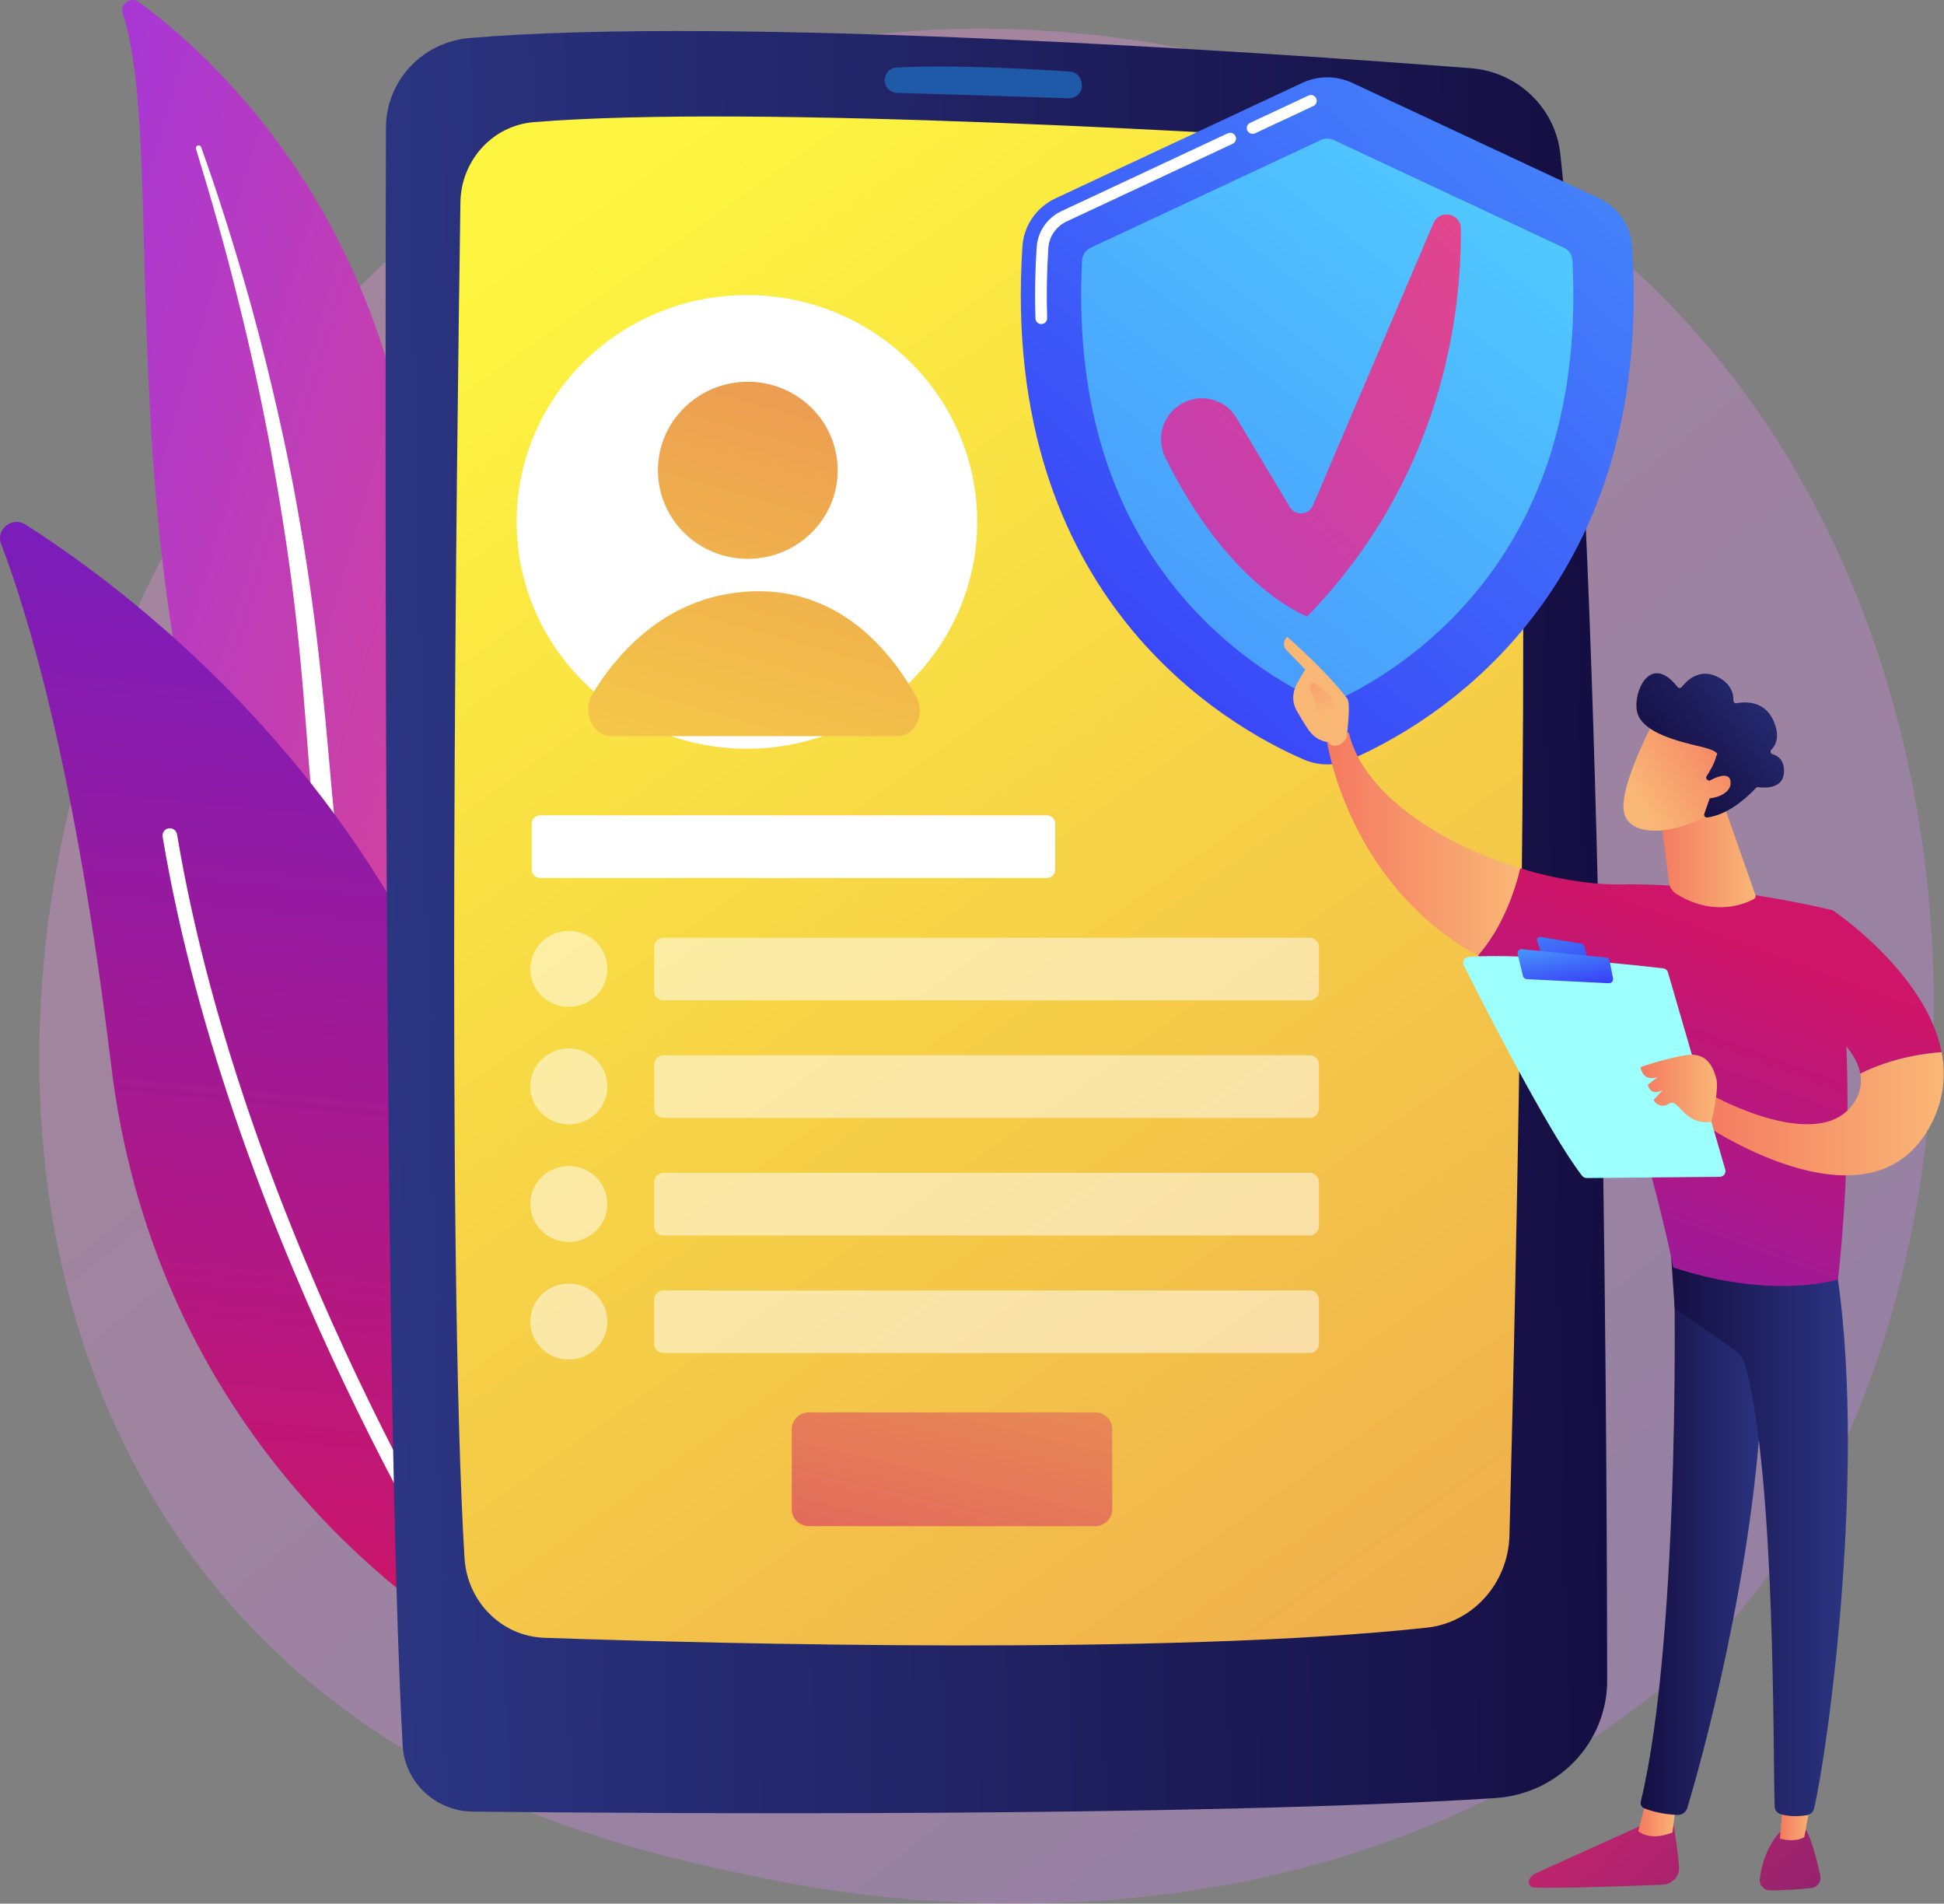 <svg width="143" height="140" viewBox="0 0 143 140" fill="none" xmlns="http://www.w3.org/2000/svg">
<rect x="0" y="0" width="143" height="140" fill="#808080" stroke="none"/>
<path opacity="0.3" d="M126.095 120.605C123.233 123.572 120.526 125.485 118.386 126.997C93.24 144.766 63.485 139.587 57.161 138.322C47.822 136.454 29.772 132.843 16.721 117.73C-3.022 94.863 0.052 58.839 15.367 35.058C18.169 30.708 32.966 6.566 63.041 2.694C81.243 0.351 102.46 5.077 117.825 17.754C150.077 44.364 147.781 98.122 126.095 120.605Z" fill="url(#paint0_linear)"/>
<path d="M9.031 0.989C8.801 0.289 9.63 -0.286 10.229 0.154C16.31 4.62 31.27 18.36 31.049 45.324C30.772 79.153 39.235 90.537 48.877 96.981C48.877 96.981 36.409 94.839 27.393 83.335C5.254 55.087 13.125 13.434 9.031 0.989Z" fill="url(#paint1_linear)"/>
<path d="M14.416 10.943C15.532 14.58 16.575 18.238 17.481 21.927C18.406 25.611 19.217 29.322 19.91 33.051C20.587 36.783 21.194 40.528 21.639 44.291C22.1 48.053 22.397 51.831 22.682 55.623C22.988 59.413 23.275 63.233 23.959 67.034C24.638 70.829 25.789 74.605 27.605 78.062C28.059 78.924 28.531 79.78 29.049 80.601C29.551 81.431 30.092 82.24 30.646 83.04C31.765 84.632 32.992 86.155 34.328 87.581C37.008 90.427 40.127 92.868 43.481 94.854C43.834 95.063 44.292 94.951 44.505 94.603C44.713 94.261 44.606 93.82 44.268 93.606L44.266 93.605C43.464 93.099 42.669 92.585 41.9 92.037C41.511 91.77 41.135 91.486 40.754 91.209C40.383 90.918 40.001 90.641 39.641 90.339C38.177 89.156 36.8 87.873 35.526 86.496C32.966 83.757 30.809 80.629 29.068 77.329C28.216 75.669 27.49 73.951 26.9 72.183C26.312 70.414 25.861 68.598 25.515 66.755C24.822 63.069 24.506 59.291 24.173 55.504C23.834 51.716 23.467 47.912 22.942 44.129C22.685 42.237 22.393 40.35 22.067 38.469C21.909 37.528 21.733 36.59 21.559 35.651C21.376 34.714 21.187 33.779 20.991 32.844C20.198 29.11 19.291 25.401 18.265 21.726C17.222 18.055 16.08 14.413 14.798 10.82C14.761 10.717 14.647 10.664 14.542 10.7C14.44 10.735 14.386 10.842 14.416 10.943Z" fill="white"/>
<path d="M37.743 119.56C37.504 120.895 35.958 121.556 34.795 120.832C28.375 116.833 11.264 103.911 8.167 78.268C5.55 56.614 2.043 45.117 0.083 40.007C-0.331 38.926 0.896 37.953 1.881 38.58C12.749 45.498 46.395 71.18 37.743 119.56Z" fill="url(#paint2_linear)"/>
<path d="M35.909 119.887C35.884 119.91 35.857 119.931 35.827 119.95C35.577 120.107 35.244 120.034 35.086 119.787C34.905 119.508 16.98 91.476 11.962 61.53C11.914 61.242 12.112 60.969 12.405 60.921C12.697 60.874 12.974 61.069 13.022 61.357C18.004 91.086 35.813 118.941 35.993 119.219C36.132 119.437 36.092 119.717 35.909 119.887Z" fill="white"/>
<path d="M34.532 2.798C31.061 3.095 28.4 5.958 28.39 9.389C28.329 30.37 28.23 102.741 29.618 128.356C29.766 131.069 32.024 133.201 34.784 133.231C48.432 133.375 87.688 133.641 109.975 132.237C114.617 131.945 118.229 128.159 118.223 123.578C118.196 101.557 117.839 39.627 114.776 11.32C114.409 7.928 111.64 5.281 108.187 5.016C93.302 3.874 53.776 1.15 34.532 2.798Z" fill="url(#paint3_linear)"/>
<path d="M33.868 14.887C33.6 32.835 32.837 92.54 34.169 114.576C34.363 117.797 36.904 120.34 40.041 120.448C52.957 120.891 86.076 121.749 104.949 119.704C108.347 119.336 110.944 116.435 111.035 112.922C111.507 94.606 112.782 38.998 111.487 17.209C111.28 13.732 108.584 10.959 105.204 10.735C91.219 9.807 55.309 7.667 39.261 8.983C36.248 9.23 33.915 11.78 33.868 14.887Z" fill="url(#paint4_linear)"/>
<path d="M65.073 5.919C65.085 6.415 65.486 6.815 65.989 6.83C68.475 6.905 75.475 7.116 78.604 7.227C79.221 7.249 79.693 6.693 79.562 6.098C79.552 6.08 79.472 5.318 78.681 5.263C76.565 5.118 70.179 4.728 65.959 4.967C65.093 5.017 65.045 5.987 65.073 5.919Z" fill="#1F5AA9"/>
<path d="M54.943 55.064C64.299 55.064 71.883 47.596 71.883 38.382C71.883 29.169 64.299 21.7 54.943 21.7C45.588 21.7 38.004 29.169 38.004 38.382C38.004 47.596 45.588 55.064 54.943 55.064Z" fill="white"/>
<path d="M55.009 41.098C58.66 41.098 61.62 38.183 61.62 34.588C61.62 30.992 58.66 28.077 55.009 28.077C51.358 28.077 48.398 30.992 48.398 34.588C48.398 38.183 51.358 41.098 55.009 41.098Z" fill="url(#paint5_linear)"/>
<path d="M44.967 54.139H66.029C67.32 54.139 68.094 52.495 67.399 51.241C65.61 48.014 61.867 43.275 55.385 43.489C49.137 43.695 45.434 47.977 43.572 51.047C42.781 52.35 43.587 54.139 44.967 54.139Z" fill="url(#paint6_linear)"/>
<path d="M80.564 112.238H59.494C58.806 112.238 58.242 111.683 58.242 111.005V105.103C58.242 104.425 58.806 103.87 59.494 103.87H80.564C81.253 103.87 81.816 104.425 81.816 105.103V111.005C81.816 111.683 81.253 112.238 80.564 112.238Z" fill="url(#paint7_linear)"/>
<g opacity="0.8">
<g opacity="0.8">
<path opacity="0.8" d="M96.335 73.571H48.803C48.425 73.571 48.116 73.266 48.116 72.895V69.64C48.116 69.268 48.425 68.964 48.803 68.964H96.335C96.713 68.964 97.022 69.268 97.022 69.64V72.895C97.022 73.266 96.713 73.571 96.335 73.571Z" fill="white"/>
<path opacity="0.8" d="M41.843 74.046C43.409 74.046 44.679 72.795 44.679 71.253C44.679 69.71 43.409 68.46 41.843 68.46C40.276 68.46 39.007 69.71 39.007 71.253C39.007 72.795 40.276 74.046 41.843 74.046Z" fill="white"/>
</g>
<g opacity="0.8">
<path opacity="0.8" d="M96.335 82.215H48.803C48.425 82.215 48.116 81.911 48.116 81.539V78.284C48.116 77.912 48.425 77.608 48.803 77.608H96.335C96.713 77.608 97.022 77.913 97.022 78.284V81.539C97.022 81.911 96.713 82.215 96.335 82.215Z" fill="white"/>
<path opacity="0.8" d="M44.644 80.346C44.895 78.823 43.845 77.389 42.299 77.141C40.752 76.894 39.296 77.928 39.045 79.451C38.794 80.974 39.844 82.408 41.39 82.655C42.936 82.903 44.393 81.869 44.644 80.346Z" fill="white"/>
</g>
<g opacity="0.8">
<path opacity="0.8" d="M96.335 90.862H48.803C48.425 90.862 48.116 90.557 48.116 90.186V86.93C48.116 86.558 48.425 86.254 48.803 86.254H96.335C96.713 86.254 97.022 86.559 97.022 86.93V90.186C97.022 90.558 96.713 90.862 96.335 90.862Z" fill="white"/>
<path opacity="0.8" d="M41.843 91.337C43.409 91.337 44.679 90.086 44.679 88.544C44.679 87.001 43.409 85.751 41.843 85.751C40.276 85.751 39.007 87.001 39.007 88.544C39.007 90.086 40.276 91.337 41.843 91.337Z" fill="white"/>
</g>
<g opacity="0.8">
<path opacity="0.8" d="M96.335 99.507H48.803C48.425 99.507 48.116 99.202 48.116 98.831V95.576C48.116 95.204 48.425 94.9 48.803 94.9H96.335C96.713 94.9 97.022 95.204 97.022 95.576V98.831C97.022 99.202 96.713 99.507 96.335 99.507Z" fill="white"/>
<path opacity="0.8" d="M41.843 99.983C43.409 99.983 44.679 98.732 44.679 97.189C44.679 95.647 43.409 94.397 41.843 94.397C40.276 94.397 39.007 95.647 39.007 97.189C39.007 98.732 40.276 99.983 41.843 99.983Z" fill="white"/>
</g>
</g>
<path d="M77.01 64.567H39.727C39.392 64.567 39.118 64.297 39.118 63.967V60.56C39.118 60.23 39.392 59.96 39.727 59.96H77.01C77.346 59.96 77.62 60.23 77.62 60.56V63.967C77.62 64.297 77.346 64.567 77.01 64.567Z" fill="white"/>
<path d="M120.057 18.114C119.957 16.59 119.022 15.24 117.621 14.585L99.471 6.095C98.308 5.551 96.959 5.551 95.797 6.095L77.646 14.585C76.245 15.241 75.31 16.59 75.21 18.114C73.507 44.032 90.382 53.475 95.913 55.861C97.01 56.334 98.257 56.334 99.353 55.861C104.885 53.475 121.759 44.032 120.057 18.114Z" fill="url(#paint8_linear)"/>
<path d="M92.143 9.843C91.982 9.843 91.828 9.753 91.754 9.6C91.652 9.389 91.743 9.136 91.958 9.035L96.247 7.029C96.462 6.928 96.719 7.019 96.82 7.23C96.922 7.442 96.831 7.695 96.616 7.795L92.328 9.801C92.268 9.83 92.205 9.843 92.143 9.843Z" fill="white"/>
<path d="M76.598 23.832C76.367 23.832 76.175 23.651 76.168 23.422C76.11 21.73 76.14 19.967 76.257 18.181C76.333 17.034 77.037 16.014 78.096 15.519L90.306 9.808C90.521 9.707 90.778 9.797 90.88 10.009C90.982 10.22 90.891 10.473 90.676 10.574L78.466 16.285C77.689 16.648 77.172 17.396 77.117 18.236C77.002 19.994 76.972 21.729 77.029 23.393C77.037 23.627 76.85 23.823 76.613 23.831C76.607 23.832 76.602 23.832 76.598 23.832Z" fill="white"/>
<path d="M115.668 19.126C115.648 18.74 115.414 18.395 115.059 18.229L98.091 10.292C97.801 10.157 97.465 10.157 97.175 10.292L80.207 18.229C79.852 18.395 79.619 18.74 79.598 19.126C79.097 28.794 81.364 36.861 86.343 43.113C90.138 47.88 94.579 50.434 97.181 51.626C97.468 51.758 97.797 51.758 98.084 51.626C100.686 50.434 105.126 47.88 108.922 43.113C113.902 36.861 116.17 28.794 115.668 19.126Z" fill="url(#paint9_linear)"/>
<path d="M86.858 29.723C88.261 28.867 90.104 29.314 90.943 30.714L94.888 37.299C95.282 37.958 96.272 37.892 96.573 37.187L105.446 16.404C105.889 15.367 107.448 15.677 107.459 16.802C107.517 23.093 106.116 35.087 96.157 45.336C96.157 45.336 90.482 43.317 85.714 33.632C85.025 32.233 85.516 30.542 86.858 29.723Z" fill="url(#paint10_linear)"/>
<path d="M123.025 133.661C123.025 133.661 123.35 135.472 123.509 137.266C123.572 137.967 123.023 138.575 122.309 138.604C119.884 138.704 114.697 138.897 112.836 138.815C112.556 138.803 112.373 138.521 112.477 138.265C112.564 138.05 112.731 137.876 112.944 137.78L121.512 133.902L123.025 133.661Z" fill="url(#paint11_linear)"/>
<path d="M123.291 132.596L123.03 134.763C123.03 134.763 121.529 135.451 120.504 134.677L121.126 132.262L123.291 132.596Z" fill="url(#paint12_linear)"/>
<path d="M123.095 91.857C123.208 92.423 123.7 120.096 120.696 132.497C120.647 132.699 120.752 132.908 120.947 132.986C121.408 133.172 122.311 133.44 123.393 133.476C123.728 133.487 124.029 133.272 124.123 132.955C124.982 130.078 129.096 115.662 129.633 101.891C130.233 86.503 129.633 101.367 129.633 101.367L129.281 91.855L123.095 91.857Z" fill="url(#paint13_linear)"/>
<path d="M132.881 134.606C132.881 134.606 133.398 135.52 133.899 137.951C133.989 138.39 133.678 138.81 133.225 138.854C132.425 138.931 131.192 139.031 130.204 139.024C129.749 139.021 129.394 138.631 129.449 138.186C129.558 137.299 129.899 135.843 130.952 134.709L132.881 134.606Z" fill="url(#paint14_linear)"/>
<path d="M133.335 131.819L132.725 135.096C132.725 135.096 132.122 135.538 130.929 135.217L131.22 131.691L133.335 131.819Z" fill="url(#paint15_linear)"/>
<path d="M134.983 92.706C137.44 107.307 134.45 128.793 133.442 132.998C133.381 133.255 133.17 133.452 132.905 133.496C132.455 133.569 131.714 133.629 130.984 133.42C130.732 133.348 130.555 133.125 130.545 132.867C130.41 129.467 130.653 108.595 128.364 100.346C128.249 99.928 127.989 99.564 127.631 99.313L123.188 96.202L122.847 91.174L134.983 92.706Z" fill="url(#paint16_linear)"/>
<path d="M119.33 65.041C126.692 64.921 134.815 66.945 134.815 66.945C137.009 79.555 135.199 94.1 135.199 94.1C129.499 95.572 123.07 93.2 123.07 93.2C122.123 87.929 117.703 73.096 117.703 73.096C114.106 72.656 111.143 71.634 108.703 70.283C110.564 68.158 111.441 65.454 111.823 63.856C114.425 64.653 117.059 65.078 119.33 65.041Z" fill="url(#paint17_linear)"/>
<path d="M97.584 54.362C98.307 53.502 99.222 53.909 99.222 53.909C100.306 58.416 105.986 62.07 111.822 63.856C111.441 65.454 110.564 68.158 108.702 70.282C99.017 64.92 97.584 54.362 97.584 54.362Z" fill="url(#paint18_linear)"/>
<path d="M97.76 54.581C97.684 54.818 98.56 55.178 99.076 54.209C99.094 53.745 99.381 51.755 99.099 51.377C97.598 49.362 94.689 46.837 94.689 46.837C94.197 47.315 94.602 47.784 94.602 47.784L96.014 49.232C95.719 49.757 95.358 50.201 95.19 50.836C95.062 51.318 95.14 51.832 95.387 52.27C95.635 52.709 95.973 53.281 96.292 53.728C96.897 54.574 97.76 54.581 97.76 54.581Z" fill="url(#paint19_linear)"/>
<path d="M96.631 50.172L97.917 51.246L98.321 52.315L97.174 53.568C97.174 53.568 96.788 51.446 96.501 50.987C96.216 50.528 96.364 50.306 96.631 50.172Z" fill="url(#paint20_linear)"/>
<path d="M131.991 73.965L134.815 66.945C134.815 66.945 141.691 71.547 142.822 77.38C141.523 77.474 139.158 77.807 136.844 78.958C136.336 76.203 131.991 73.965 131.991 73.965Z" fill="url(#paint21_linear)"/>
<path d="M125.982 80.571C125.982 80.571 133.702 84.868 136.307 81.199C136.848 80.437 136.977 79.68 136.844 78.958C139.158 77.807 141.523 77.475 142.822 77.38C143.163 79.139 142.983 81.01 141.934 82.9C137.37 91.121 124.96 82.446 124.96 82.446L125.982 80.571Z" fill="url(#paint22_linear)"/>
<path d="M126.909 86.007L122.696 71.516C122.648 71.351 122.506 71.231 122.333 71.211C121.569 71.124 119.357 70.877 116.803 70.665C113.727 70.408 110.154 70.201 108.019 70.377C107.715 70.402 107.532 70.719 107.667 70.987C108.881 73.406 113.875 83.246 116.376 86.469C116.459 86.576 116.587 86.638 116.723 86.637L126.499 86.547C126.784 86.545 126.988 86.276 126.909 86.007Z" fill="url(#paint23_linear)"/>
<path d="M116.366 69.408L113.311 68.907C113.149 68.88 113.015 69.033 113.067 69.187L113.37 70.09C113.396 70.168 113.466 70.225 113.549 70.236L116.489 70.623C116.641 70.643 116.766 70.507 116.731 70.36L116.544 69.572C116.524 69.487 116.454 69.423 116.366 69.408Z" fill="url(#paint24_linear)"/>
<path d="M118.654 71.955L118.402 70.664C118.376 70.534 118.268 70.436 118.135 70.423L111.964 69.807C111.757 69.786 111.59 69.973 111.639 70.173L112.031 71.782C112.063 71.91 112.177 72.003 112.311 72.01L118.34 72.309C118.537 72.319 118.691 72.145 118.654 71.955Z" fill="url(#paint25_linear)"/>
<path d="M125.892 82.506C125.892 82.506 126.478 80.129 126.242 79.286C126.005 78.443 125.546 77.358 124.017 77.599C122.488 77.84 120.684 78.475 120.684 78.475C120.684 78.475 120.775 79.573 121.937 79.219L121.217 79.768C121.217 79.768 121.32 80.647 122.301 80.177L121.631 80.906C121.631 80.906 122.053 81.628 122.775 81.165C123.497 80.701 123.843 82.792 125.892 82.506Z" fill="url(#paint26_linear)"/>
<path d="M126.787 59.155L129.13 65.827C129.168 65.937 129.122 66.06 129.018 66.116C128.38 66.464 126.079 67.469 123.307 65.738C123.018 65.557 122.822 65.263 122.778 64.929L122.02 59.155H126.787Z" fill="url(#paint27_linear)"/>
<path d="M121.69 52.977C121.69 52.977 119.118 57.745 119.447 59.671C119.777 61.597 122.965 61.459 125.749 59.895L127.694 54.746L121.69 52.977Z" fill="url(#paint28_linear)"/>
<path d="M125.626 57.367C125.513 57.317 125.471 57.181 125.538 57.079C125.745 56.769 126.131 56.137 126.254 55.583C126.254 55.583 126.717 55.291 125.077 54.905C123.438 54.518 120.993 53.919 120.48 52.544C119.979 51.204 121.295 47.835 123.395 50.52C123.475 50.622 123.631 50.624 123.711 50.522C124.055 50.08 124.961 49.165 126.217 49.72C127.393 50.239 127.526 51.088 127.509 51.516C127.505 51.642 127.619 51.739 127.744 51.716C128.339 51.604 129.766 51.508 130.432 52.95C130.98 54.137 130.624 54.809 130.299 55.138C130.194 55.244 130.24 55.42 130.385 55.463C130.776 55.581 131.28 55.907 131.229 56.809C131.159 58.055 129.744 57.945 129.342 57.889C129.276 57.879 129.209 57.902 129.165 57.95C128.819 58.327 127.263 59.925 125.578 60.118C125.432 60.134 125.319 59.993 125.367 59.856L126.096 57.769C126.13 57.672 126.083 57.566 125.988 57.524L125.626 57.367Z" fill="url(#paint29_linear)"/>
<path d="M125.333 57.663C125.333 57.663 127.164 56.426 127.298 57.468C127.432 58.51 125.649 58.977 124.766 58.589L125.333 57.663Z" fill="url(#paint30_linear)"/>
<defs>
<linearGradient id="paint0_linear" x1="160.369" y1="180.697" x2="38.09" y2="26.493" gradientUnits="userSpaceOnUse">
<stop stop-color="#B37CFF"/>
<stop offset="1" stop-color="#F895E7"/>
</linearGradient>
<linearGradient id="paint1_linear" x1="-2.337" y1="39.578" x2="60.28" y2="57.8" gradientUnits="userSpaceOnUse">
<stop stop-color="#A737D5"/>
<stop offset="1" stop-color="#EF497A"/>
</linearGradient>
<linearGradient id="paint2_linear" x1="14.916" y1="119.043" x2="22.787" y2="40.539" gradientUnits="userSpaceOnUse">
<stop stop-color="#CE1567"/>
<stop offset="1" stop-color="#7A1DBC"/>
</linearGradient>
<linearGradient id="paint3_linear" x1="28.069" y1="68.522" x2="117.565" y2="66.531" gradientUnits="userSpaceOnUse">
<stop stop-color="#2B3582"/>
<stop offset="1" stop-color="#150E42"/>
</linearGradient>
<linearGradient id="paint4_linear" x1="38.275" y1="18.489" x2="223.923" y2="280.597" gradientUnits="userSpaceOnUse">
<stop stop-color="#FDF53F"/>
<stop offset="1" stop-color="#D93C65"/>
</linearGradient>
<linearGradient id="paint5_linear" x1="40.29" y1="84.676" x2="74.123" y2="-34.035" gradientUnits="userSpaceOnUse">
<stop stop-color="#FDF53F"/>
<stop offset="1" stop-color="#D93C65"/>
</linearGradient>
<linearGradient id="paint6_linear" x1="45.484" y1="86.156" x2="79.317" y2="-32.555" gradientUnits="userSpaceOnUse">
<stop stop-color="#FDF53F"/>
<stop offset="1" stop-color="#D93C65"/>
</linearGradient>
<linearGradient id="paint7_linear" x1="83.18" y1="54.507" x2="63.978" y2="135.124" gradientUnits="userSpaceOnUse">
<stop stop-color="#FDF53F"/>
<stop offset="1" stop-color="#D93C65"/>
</linearGradient>
<linearGradient id="paint8_linear" x1="161.68" y1="-42.411" x2="78.319" y2="51.003" gradientUnits="userSpaceOnUse">
<stop stop-color="#53D8FF"/>
<stop offset="1" stop-color="#3840F7"/>
</linearGradient>
<linearGradient id="paint9_linear" x1="116.992" y1="2.425" x2="33.809" y2="110.109" gradientUnits="userSpaceOnUse">
<stop stop-color="#53D8FF"/>
<stop offset="1" stop-color="#3840F7"/>
</linearGradient>
<linearGradient id="paint10_linear" x1="65.258" y1="59.817" x2="121.262" y2="10.735" gradientUnits="userSpaceOnUse">
<stop stop-color="#A737D5"/>
<stop offset="1" stop-color="#EF497A"/>
</linearGradient>
<linearGradient id="paint11_linear" x1="113.107" y1="131.157" x2="143.964" y2="165.238" gradientUnits="userSpaceOnUse">
<stop stop-color="#CB236D"/>
<stop offset="1" stop-color="#4C246D"/>
</linearGradient>
<linearGradient id="paint12_linear" x1="123.291" y1="133.653" x2="120.504" y2="133.653" gradientUnits="userSpaceOnUse">
<stop stop-color="#F9B776"/>
<stop offset="1" stop-color="#F47960"/>
</linearGradient>
<linearGradient id="paint13_linear" x1="129.9" y1="112.666" x2="120.684" y2="112.666" gradientUnits="userSpaceOnUse">
<stop stop-color="#2B3582"/>
<stop offset="1" stop-color="#150E42"/>
</linearGradient>
<linearGradient id="paint14_linear" x1="120.145" y1="124.784" x2="151.002" y2="158.865" gradientUnits="userSpaceOnUse">
<stop stop-color="#CB236D"/>
<stop offset="1" stop-color="#4C246D"/>
</linearGradient>
<linearGradient id="paint15_linear" x1="133.335" y1="133.512" x2="130.929" y2="133.512" gradientUnits="userSpaceOnUse">
<stop stop-color="#F9B776"/>
<stop offset="1" stop-color="#F47960"/>
</linearGradient>
<linearGradient id="paint16_linear" x1="135.929" y1="112.369" x2="122.846" y2="112.369" gradientUnits="userSpaceOnUse">
<stop stop-color="#2B3582"/>
<stop offset="1" stop-color="#150E42"/>
</linearGradient>
<linearGradient id="paint17_linear" x1="127.024" y1="68.753" x2="112.431" y2="108.607" gradientUnits="userSpaceOnUse">
<stop stop-color="#CE1567"/>
<stop offset="1" stop-color="#7A1DBC"/>
</linearGradient>
<linearGradient id="paint18_linear" x1="111.822" y1="62.048" x2="97.584" y2="62.048" gradientUnits="userSpaceOnUse">
<stop stop-color="#F9B776"/>
<stop offset="1" stop-color="#F47960"/>
</linearGradient>
<linearGradient id="paint19_linear" x1="100.756" y1="59.697" x2="110.068" y2="81.21" gradientUnits="userSpaceOnUse">
<stop stop-color="#F9B776"/>
<stop offset="1" stop-color="#F47960"/>
</linearGradient>
<linearGradient id="paint20_linear" x1="97.652" y1="52.568" x2="93.751" y2="46.477" gradientUnits="userSpaceOnUse">
<stop stop-color="#F9B776"/>
<stop offset="1" stop-color="#F47960"/>
</linearGradient>
<linearGradient id="paint21_linear" x1="138.441" y1="72.933" x2="123.848" y2="112.788" gradientUnits="userSpaceOnUse">
<stop stop-color="#CE1567"/>
<stop offset="1" stop-color="#7A1DBC"/>
</linearGradient>
<linearGradient id="paint22_linear" x1="142.979" y1="81.91" x2="124.96" y2="81.91" gradientUnits="userSpaceOnUse">
<stop stop-color="#F9B776"/>
<stop offset="1" stop-color="#F47960"/>
</linearGradient>
<linearGradient id="paint23_linear" x1="119.509" y1="69.293" x2="109.884" y2="110.016" gradientUnits="userSpaceOnUse">
<stop stop-color="#9CFFFB"/>
<stop offset="1" stop-color="#9BFFFA"/>
</linearGradient>
<linearGradient id="paint24_linear" x1="113.306" y1="62.885" x2="115.355" y2="72.024" gradientUnits="userSpaceOnUse">
<stop stop-color="#53D8FF"/>
<stop offset="1" stop-color="#3840F7"/>
</linearGradient>
<linearGradient id="paint25_linear" x1="114.41" y1="66.712" x2="115.389" y2="72.68" gradientUnits="userSpaceOnUse">
<stop stop-color="#53D8FF"/>
<stop offset="1" stop-color="#3840F7"/>
</linearGradient>
<linearGradient id="paint26_linear" x1="126.298" y1="80.049" x2="120.684" y2="80.049" gradientUnits="userSpaceOnUse">
<stop stop-color="#F9B776"/>
<stop offset="1" stop-color="#F47960"/>
</linearGradient>
<linearGradient id="paint27_linear" x1="129.143" y1="62.939" x2="122.019" y2="62.939" gradientUnits="userSpaceOnUse">
<stop stop-color="#F9B776"/>
<stop offset="1" stop-color="#F47960"/>
</linearGradient>
<linearGradient id="paint28_linear" x1="120.325" y1="58.475" x2="128.092" y2="53.665" gradientUnits="userSpaceOnUse">
<stop stop-color="#F9B776"/>
<stop offset="1" stop-color="#F47960"/>
</linearGradient>
<linearGradient id="paint29_linear" x1="132.304" y1="48.811" x2="122.304" y2="56.831" gradientUnits="userSpaceOnUse">
<stop stop-color="#2B3582"/>
<stop offset="1" stop-color="#150E42"/>
</linearGradient>
<linearGradient id="paint30_linear" x1="122.382" y1="60.23" x2="129.37" y2="55.902" gradientUnits="userSpaceOnUse">
<stop stop-color="#F9B776"/>
<stop offset="1" stop-color="#F47960"/>
</linearGradient>
</defs>
</svg>
